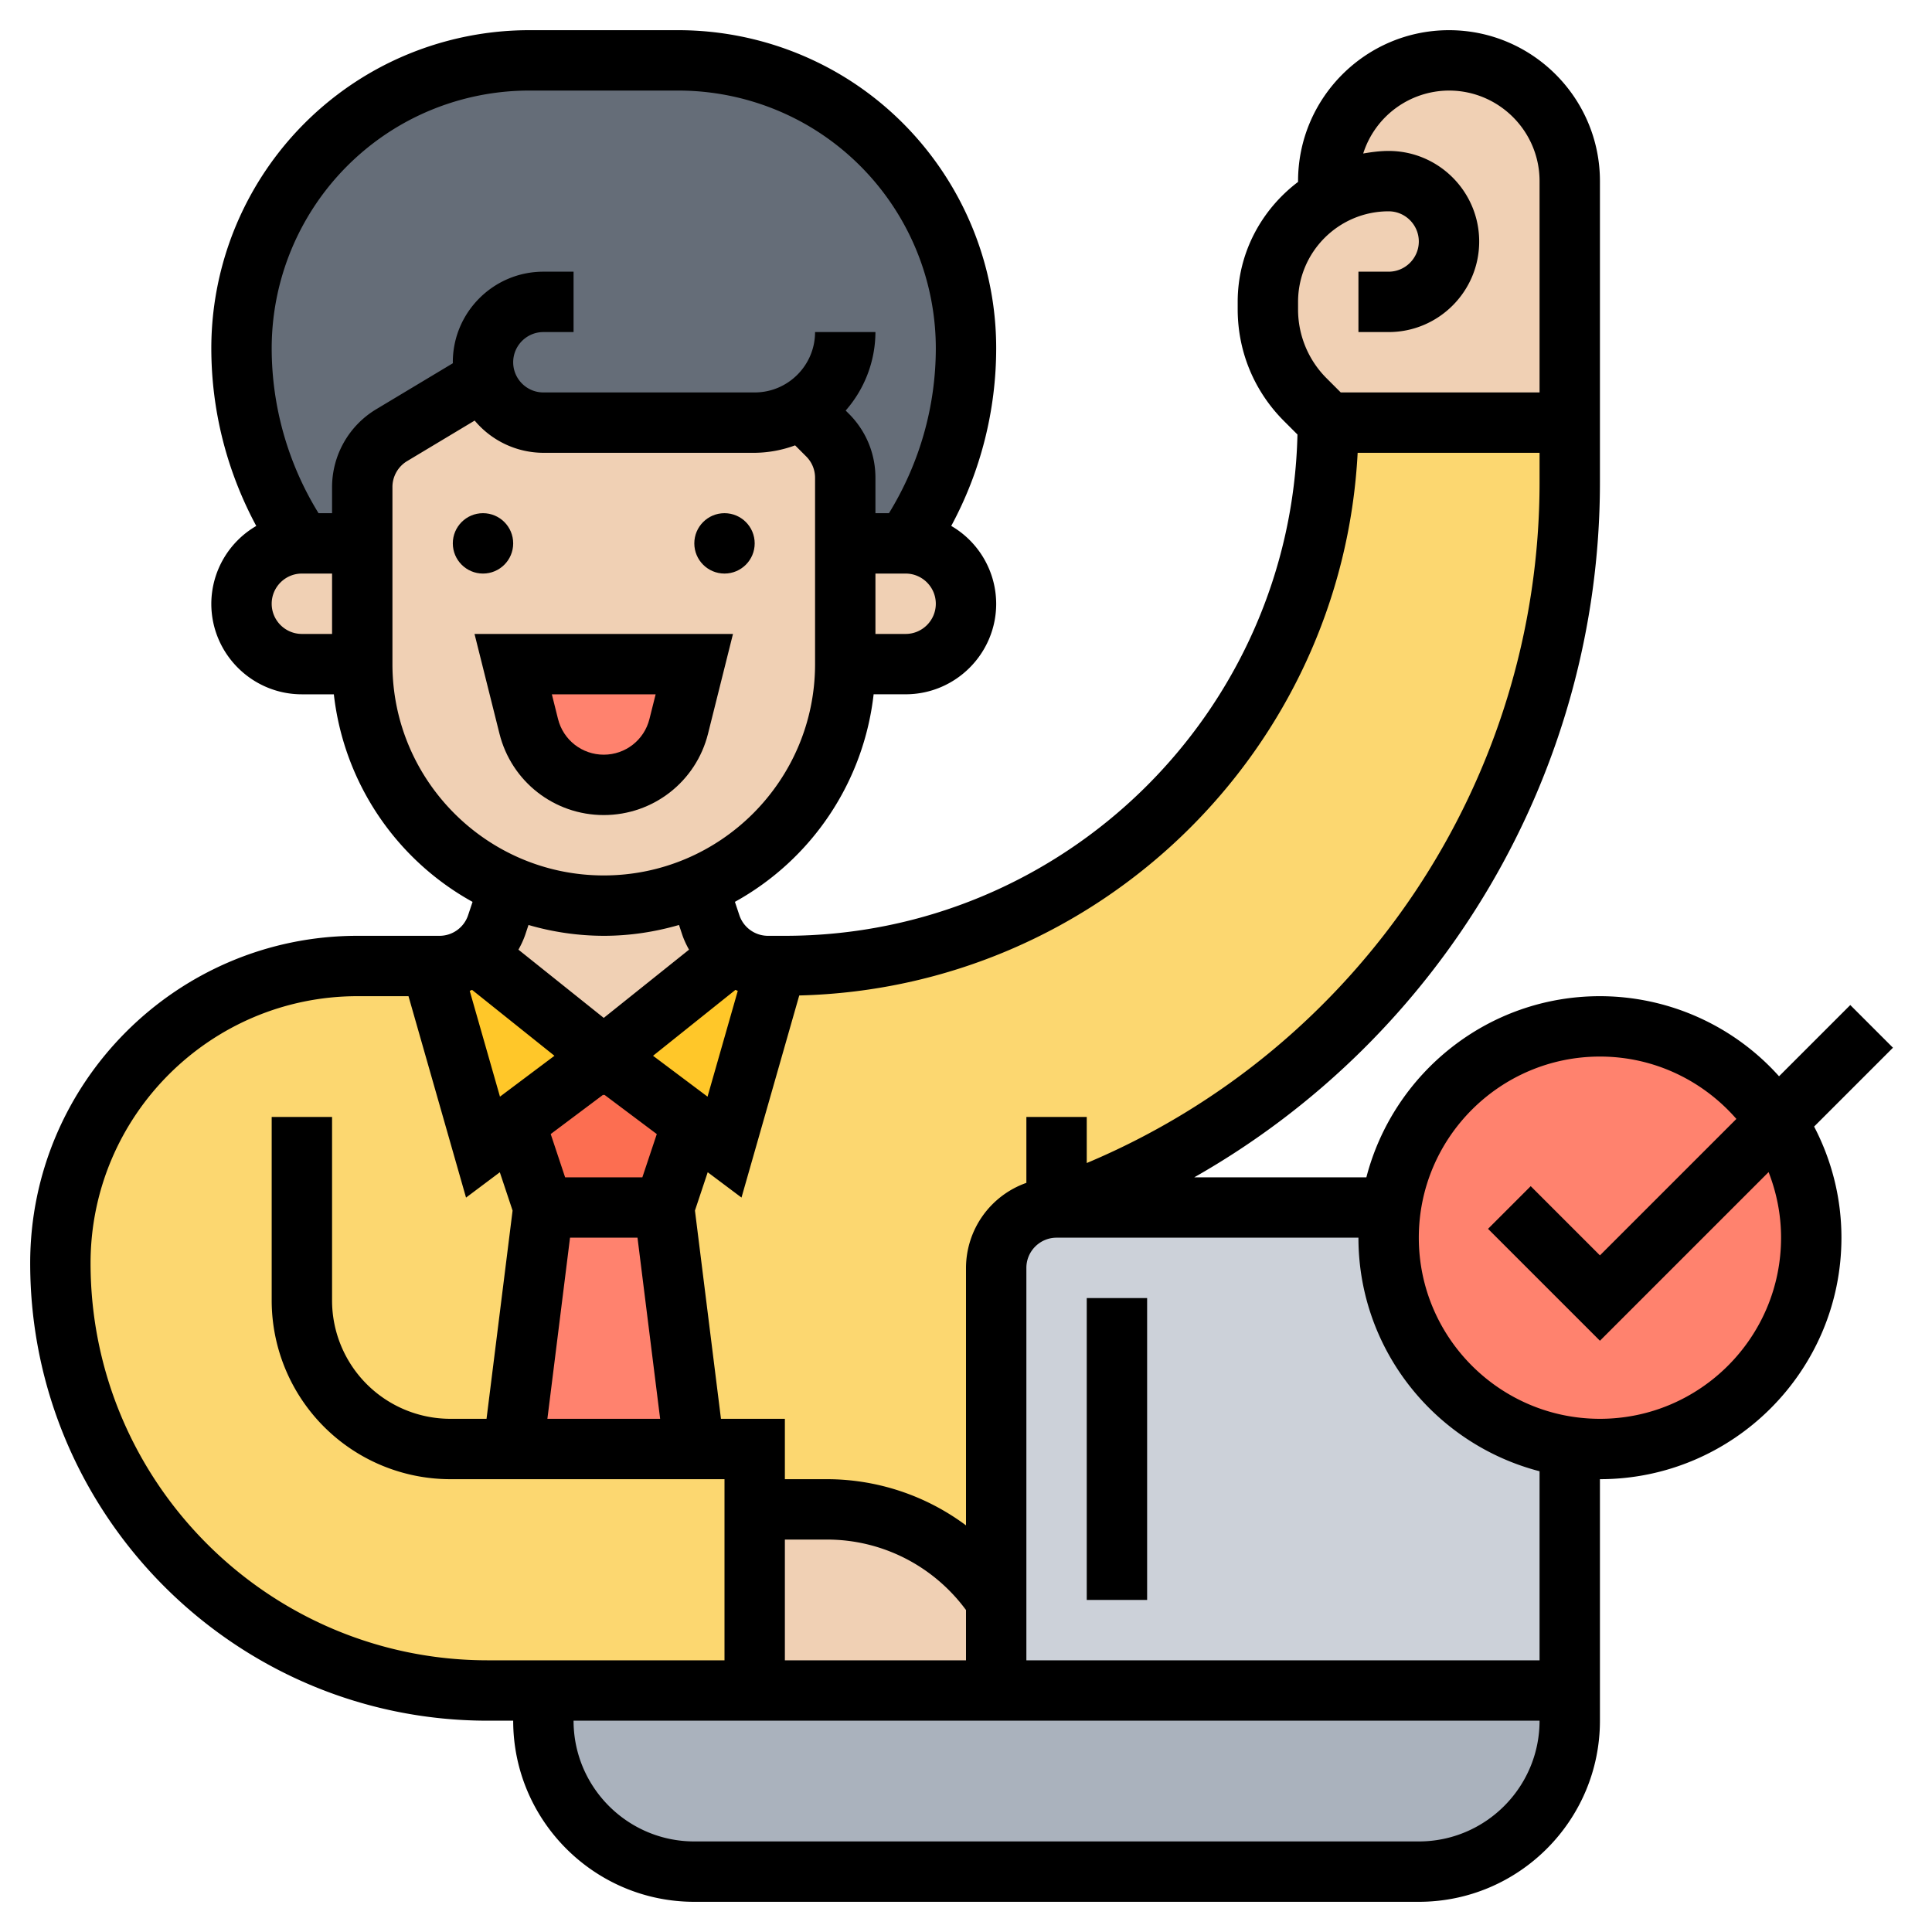 <svg xmlns="http://www.w3.org/2000/svg" version="1.1" xmlns:xlink="http://www.w3.org/1999/xlink" width="512" height="512" x="0" y="0" viewBox="0 0 64 64" style="enable-background:new 0 0 512 512" xml:space="preserve" class=""><g><path fill="#656d78" d="m16.08 12.55-3.11 1.87c-.6.36-.97 1.01-.97 1.71V18h-2l-.08-.11A11.53 11.53 0 0 1 8 11.53c0-1.71.46-3.35 1.29-4.78s2.03-2.65 3.51-3.49A9.462 9.462 0 0 1 17.53 2h4.94c1.66 0 3.29.43 4.73 1.26 1.48.84 2.68 2.06 3.51 3.49S32 9.82 32 11.53c0 2.26-.67 4.47-1.92 6.36L30 18h-2v-2.17c0-.53-.21-1.04-.59-1.42l-.85-.85c-.45.28-.99.44-1.56.44h-7c-.55 0-1.05-.22-1.41-.59-.24-.23-.42-.53-.51-.86z" opacity="1" data-original="#656d78" class=""></path><path fill="#ff826e" d="m22 40 1 8h-6l1-8z" opacity="1" data-original="#ff826e" class=""></path><path fill="#fc6e51" d="m20 35 2.93 2.2L22 40h-4l-.93-2.8z" opacity="1" data-original="#fc6e51"></path><path fill="#fcd770" d="m22 40 .93-2.8L24 38l1.71-6H26c9.94 0 18-8.06 18-18h8v1.97C52 26.78 45.19 36.4 35 40c-1.1 0-2 .9-2 2v11c-1.25-1.87-3.35-3-5.61-3H25v-2h-2z" opacity="1" data-original="#fcd770" class=""></path><path fill="#fcd770" d="M17 48h8v8h-8.84c-3.91 0-7.45-1.58-10.01-4.15C3.58 49.29 2 45.75 2 41.84 2 36.41 6.41 32 11.84 32h2.45L16 38l1.07-.8L18 40z" opacity="1" data-original="#fcd770" class=""></path><path fill="#ffc729" d="M25.71 32 24 38l-1.07-.8L20 35l4.25-3.4c.34.26.75.4 1.19.4zM20 35l-2.93 2.2L16 38l-1.71-6h.27c.44 0 .85-.14 1.19-.4z" opacity="1" data-original="#ffc729"></path><path fill="#aab2bd" d="M52 56v1c0 2.76-2.24 5-5 5H23c-1.38 0-2.63-.56-3.54-1.46-.9-.91-1.46-2.16-1.46-3.54 0-.55.45-1 1-1h14z" opacity="1" data-original="#aab2bd"></path><path fill="#ccd1d9" d="M35 40h11.08c-.06.32-.08.66-.08 1 0 3.53 2.6 6.44 6 6.92V56H33V42c0-1.1.9-2 2-2z" opacity="1" data-original="#ccd1d9" class=""></path><path fill="#f0d0b4" d="M33 53v3h-8v-6h2.39c2.26 0 4.36 1.13 5.61 3zM44 6.54V6c0-2.21 1.79-4 4-4 1.1 0 2.1.45 2.83 1.17C51.55 3.9 52 4.9 52 6v8h-8l-.76-.76a4.246 4.246 0 0 1-1.24-3V10c0-1.1.45-2.1 1.17-2.83.25-.24.53-.46.83-.63zM30 18c1.1 0 2 .9 2 2 0 .55-.22 1.05-.59 1.41-.36.37-.86.59-1.41.59h-2v-4zM24.25 31.6 20 35l-4.25-3.4c.32-.23.57-.57.71-.97l.42-1.26c.96.41 2.02.63 3.12.63l3.12-.63.42 1.26c.14.4.39.74.71.97z" opacity="1" data-original="#f0d0b4" class=""></path><path fill="#f0d0b4" d="M18 14h7c.57 0 1.11-.16 1.56-.44l.85.85c.38.38.59.89.59 1.42V22c0 2.21-.9 4.21-2.34 5.66-.72.72-1.59 1.3-2.54 1.71L20 30a7.986 7.986 0 0 1-8-8v-5.87c0-.7.37-1.35.97-1.71l3.11-1.87c.09.33.27.63.51.86.36.37.86.59 1.41.59z" opacity="1" data-original="#f0d0b4" class=""></path><path fill="#f0d0b4" d="M12 18v4h-2c-.55 0-1.05-.22-1.41-.59C8.22 21.05 8 20.55 8 20c0-1.1.9-2 2-2z" opacity="1" data-original="#f0d0b4" class=""></path><path fill="#ff826e" d="M60 41c0 3.87-3.13 7-7 7-.34 0-.67-.02-1-.08-3.4-.48-6-3.39-6-6.92 0-.34.02-.68.08-1 .48-3.4 3.39-6 6.92-6 2.44 0 4.59 1.25 5.85 3.15.73 1.1 1.15 2.42 1.15 3.85zM23 22l-.51 2.06a2.568 2.568 0 0 1-4.98 0L17 22z" opacity="1" data-original="#ff826e" class=""></path><path d="M23.455 24.302 24.281 21h-8.562l.826 3.302C16.941 25.891 18.362 27 20 27s3.059-1.109 3.455-2.698zm-4.97-.485L18.281 23h3.438l-.205.817C21.341 24.514 20.718 25 20 25s-1.341-.486-1.515-1.183z" fill="#000000" opacity="1" data-original="#000000" class=""></path><circle cx="16" cy="18" r="1" fill="#000000" opacity="1" data-original="#000000" class=""></circle><circle cx="24" cy="18" r="1" fill="#000000" opacity="1" data-original="#000000" class=""></circle><path d="M36 43h2v10h-2z" fill="#000000" opacity="1" data-original="#000000" class=""></path><path d="m62.707 34.707-1.414-1.414-2.36 2.36A7.973 7.973 0 0 0 53 33c-3.719 0-6.845 2.555-7.737 6h-5.701C47.746 34.359 53 25.604 53 15.972V6c0-2.757-2.243-5-5-5s-5 2.243-5 5v.026c-1.207.913-2 2.347-2 3.974v.243c0 1.4.545 2.717 1.536 3.707l.444.444C42.768 23.585 35.241 31 26 31h-.559a1 1 0 0 1-.949-.684l-.147-.441a9.012 9.012 0 0 0 4.595-6.876H30c1.654 0 3-1.346 3-3a2.992 2.992 0 0 0-1.489-2.577A12.398 12.398 0 0 0 33 11.531c0-3.77-2.033-7.273-5.306-9.144A10.556 10.556 0 0 0 22.469 1h-4.938c-1.83 0-3.637.48-5.225 1.388A10.552 10.552 0 0 0 7 11.531c0 2.071.516 4.084 1.489 5.892A2.992 2.992 0 0 0 7 20c0 1.654 1.346 3 3 3h1.059a9.012 9.012 0 0 0 4.595 6.876l-.147.44a.998.998 0 0 1-.948.684h-2.715C5.864 31 1 35.864 1 41.844 1 50.201 7.799 57 16.156 57H17c0 3.309 2.691 6 6 6h24c3.309 0 6-2.691 6-6v-8c4.411 0 8-3.589 8-8 0-1.328-.33-2.578-.905-3.681zM43 10c0-1.654 1.346-3 3-3 .551 0 1 .449 1 1s-.449 1-1 1h-1v2h1c1.654 0 3-1.346 3-3s-1.346-3-3-3c-.288 0-.567.038-.842.085A2.993 2.993 0 0 1 48 3c1.654 0 3 1.346 3 3v7h-6.586l-.464-.464a3.22 3.22 0 0 1-.95-2.293zm1.974 5H51v.972c0 9.879-5.975 18.76-15 22.555V37h-2v2.184A2.996 2.996 0 0 0 32 42v8.53A7.715 7.715 0 0 0 27.395 49H26v-2h-2.117l-.862-6.899.423-1.269 1.119.839 1.913-6.695C36.398 32.73 44.46 24.855 44.974 15zM26 51h1.395c1.829 0 3.526.872 4.605 2.334V55h-6zM15.638 32.791l2.729 2.183-1.805 1.354-1.002-3.505c.027-.009.052-.022.078-.032zm8.724 0c.026.01.051.023.078.032l-1.002 3.505-1.805-1.354zm-4.382 3.474.02.016.02-.016 1.737 1.303L21.279 39H18.72l-.477-1.433zM18.883 41h2.235l.75 6h-3.735zM30 21h-1v-2h1c.551 0 1 .449 1 1s-.449 1-1 1zM9 20c0-.551.449-1 1-1h1v2h-1c-.551 0-1-.449-1-1zm2-3.868V17h-.448A10.42 10.42 0 0 1 9 11.531a8.55 8.55 0 0 1 4.298-7.407A8.55 8.55 0 0 1 17.531 3h4.938a8.55 8.55 0 0 1 4.233 1.124A8.55 8.55 0 0 1 31 11.531c0 1.941-.54 3.821-1.552 5.469H29v-1.171c0-.801-.312-1.555-.879-2.122l-.107-.107A3.963 3.963 0 0 0 29 11h-2c0 1.103-.897 2-2 2h-7c-.551 0-1-.449-1-1s.449-1 1-1h1V9h-1c-1.654 0-3 1.346-3 3 0 .011.003.021.003.032l-2.546 1.528A3.013 3.013 0 0 0 11 16.132zM13 22v-5.868c0-.349.186-.678.486-.857l2.238-1.343A2.98 2.98 0 0 0 18 15h7a3.97 3.97 0 0 0 1.339-.247l.368.368a.996.996 0 0 1 .293.708V22c0 3.86-3.14 7-7 7s-7-3.14-7-7zm7 9c.865 0 1.7-.13 2.493-.359l.102.308c.06.18.14.349.23.51L20 33.719l-2.826-2.26c.09-.162.17-.33.231-.511l.102-.307A8.963 8.963 0 0 0 20 31zm-3.844 24C8.902 55 3 49.098 3 41.844 3 36.967 6.967 33 11.844 33h1.688l1.906 6.672 1.119-.839.423 1.269L16.117 47h-1.201A3.921 3.921 0 0 1 11 43.083V37H9v6.083A5.923 5.923 0 0 0 14.917 49H24v6h-5zM47 61H23c-2.206 0-4-1.794-4-4h32c0 2.206-1.794 4-4 4zm4-6H34V42c0-.551.449-1 1-1h10c0 3.719 2.555 6.845 6 7.737zm8-14c0 3.309-2.691 6-6 6s-6-2.691-6-6 2.691-6 6-6c1.803 0 3.419.803 4.52 2.066L53 41.586l-2.293-2.293-1.414 1.414L53 44.414l5.587-5.587c.263.675.413 1.406.413 2.173z" fill="#000000" opacity="1" data-original="#000000" class=""></path></g></svg>